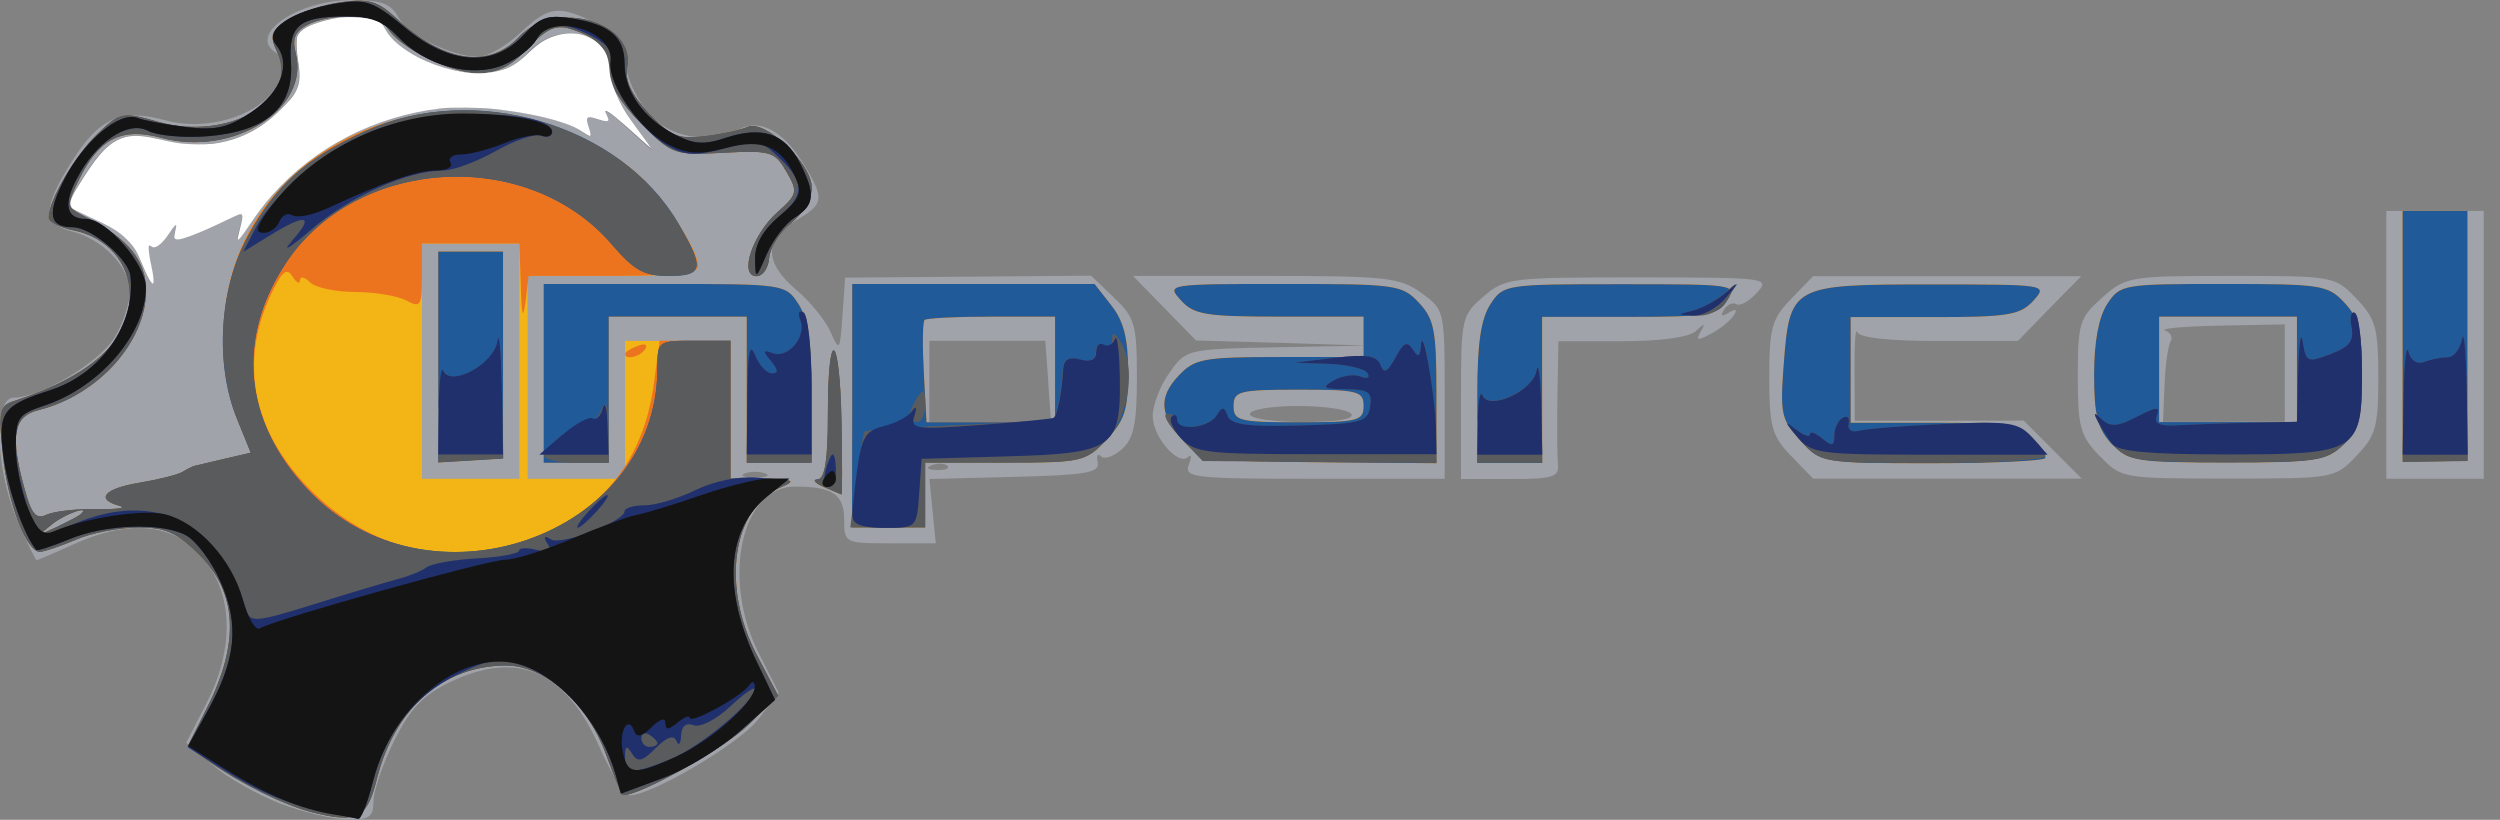 <?xml version="1.0" encoding="UTF-8" standalone="no"?>
<!-- Created with Inkscape (http://www.inkscape.org/) -->

<svg
   xmlns:dc="http://purl.org/dc/elements/1.1/"
   xmlns:cc="http://creativecommons.org/ns#"
   xmlns:rdf="http://www.w3.org/1999/02/22-rdf-syntax-ns#"
   xmlns:svg="http://www.w3.org/2000/svg"
   xmlns="http://www.w3.org/2000/svg"
   xmlns:sodipodi="http://sodipodi.sourceforge.net/DTD/sodipodi-0.dtd"
   xmlns:inkscape="http://www.inkscape.org/namespaces/inkscape"
   width="51.333mm"
   height="16.833mm"
   viewBox="0 0 51.333 16.833"
   version="1.1"
   id="svg8"
   inkscape:version="0.92.3 (2405546, 2018-03-11)"
   sodipodi:docname="logo.svg">
  <rect x="0" y="0" width="51.333" height="16.833" fill="#808080" stroke="none"/>
  <defs
     id="defs2" />
  <sodipodi:namedview
     id="base"
     pagecolor="#ffffff"
     bordercolor="#666666"
     borderopacity="1.0"
     inkscape:pageopacity="0"
     inkscape:pageshadow="2"
     inkscape:zoom="15.839192"
     inkscape:cx="39.833383"
     inkscape:cy="41.454862"
     inkscape:document-units="mm"
     inkscape:current-layer="g21"
     showgrid="false"
     fit-margin-top="0"
     fit-margin-left="0"
     fit-margin-right="0"
     fit-margin-bottom="0"
     inkscape:window-width="1920"
     inkscape:window-height="1013"
     inkscape:window-x="0"
     inkscape:window-y="0"
     inkscape:window-maximized="1"
     inkscape:pagecheckerboard="true"
     showborder="true" />
  <g
     inkscape:label="Capa 1"
     inkscape:groupmode="layer"
     id="layer1"
     transform="translate(20.491,6.719)">
    <g
       id="g21"
       transform="matrix(5,0,0,5,-20.567,-6.673)">
      <path
         style="fill:#fcfcfc;fill-opacity:0.017;stroke-width:0.033"
         d="M 0.015,1.674 V -0.009 H 5.148 10.282 V 1.674 3.357 H 5.148 0.015 Z"
         id="path37"
         inkscape:connector-curvature="0" />
      <path
         style="fill:#a0a3a9;stroke-width:0.033"
         d="M 1.164,3.29 C 1.072,3.254 0.948,3.184 0.889,3.133 L 0.78,3.041 0.864,2.877 C 0.96,2.691 0.972,2.5 0.899,2.358 0.792,2.151 0.586,2.104 0.32,2.225 c -0.08,0.036 -0.149,0.066 -0.154,0.066 -0.005,0 -0.041,-0.074 -0.08,-0.165 -0.09,-0.208 -0.098,-0.502 -0.015,-0.502 0.109,0 0.351,-0.144 0.414,-0.246 0.035,-0.057 0.063,-0.142 0.063,-0.19 C 0.548,1.087 0.436,0.972 0.307,0.94 0.188,0.91 0.19,0.843 0.314,0.648 0.424,0.474 0.514,0.435 0.695,0.485 0.839,0.525 1.023,0.483 1.117,0.389 1.188,0.318 1.201,0.24 1.148,0.207 1.03,0.134 1.237,-0.009 1.461,-0.009 c 0.12,0 0.16,0.015 0.189,0.069 0.04,0.075 0.22,0.164 0.331,0.164 0.037,0 0.116,-0.046 0.175,-0.102 0.082,-0.078 0.126,-0.097 0.191,-0.082 0.114,0.027 0.254,0.135 0.241,0.186 -0.017,0.071 0.063,0.225 0.146,0.279 0.091,0.06 0.224,0.067 0.317,0.017 0.085,-0.046 0.182,0.007 0.266,0.145 0.086,0.141 0.082,0.163 -0.035,0.23 -0.13,0.074 -0.129,0.173 0.003,0.284 0.057,0.048 0.12,0.125 0.141,0.173 0.036,0.082 0.039,0.079 0.049,-0.068 l 0.011,-0.155 0.505,-0.004 0.505,-0.004 0.094,0.09 c 0.086,0.082 0.094,0.11 0.094,0.328 0,0.189 -0.013,0.25 -0.061,0.294 -0.034,0.03 -0.072,0.044 -0.086,0.03 -0.014,-0.014 -0.02,-0.003 -0.014,0.025 0.009,0.042 -0.048,0.052 -0.34,0.059 l -0.351,0.009 0.013,0.132 0.013,0.132 H 3.669 c -0.184,0 -0.187,-0.002 -0.187,-0.096 0,-0.105 -0.047,-0.137 -0.203,-0.137 -0.22,0 -0.302,0.38 -0.148,0.684 l 0.082,0.162 -0.082,0.107 C 3.057,3.042 2.691,3.257 2.601,3.257 c -0.02,0 -0.076,-0.089 -0.124,-0.198 C 2.337,2.743 2.14,2.658 1.861,2.793 1.752,2.846 1.699,2.901 1.634,3.033 c -0.047,0.094 -0.085,0.206 -0.085,0.248 0,0.065 -0.017,0.077 -0.108,0.075 C 1.38,3.355 1.256,3.325 1.164,3.29 Z M 3.157,1.935 c -0.023,-0.009 -0.06,-0.009 -0.083,0 -0.023,0.009 -0.004,0.017 0.042,0.017 0.046,0 0.065,-0.008 0.042,-0.017 z m 0.749,-0.031 c -0.011,-0.011 -0.04,-0.012 -0.064,-0.003 -0.027,0.011 -0.019,0.019 0.02,0.02 0.035,0.001 0.055,-0.006 0.044,-0.018 z m 0.414,-0.347 -0.012,-0.167 -0.238,1.033e-4 -0.238,1.033e-4 -2.334e-4,0.167 -2.333e-4,0.167 0.25,2.07e-5 0.25,2.07e-5 -0.012,-0.167 z M 0.633,1.066 C 0.62,1.015 0.621,0.986 0.636,1 0.65,1.014 0.682,0.992 0.707,0.95 0.732,0.908 0.745,0.9 0.736,0.931 0.721,0.979 0.731,0.983 0.802,0.956 0.848,0.938 0.917,0.908 0.954,0.888 1.015,0.855 1.019,0.859 0.999,0.93 0.981,0.994 0.988,0.99 1.042,0.907 1.213,0.645 1.509,0.467 1.83,0.434 c 0.178,-0.018 0.498,0.037 0.577,0.099 0.032,0.025 0.037,0.02 0.021,-0.021 -0.016,-0.042 -0.008,-0.05 0.038,-0.032 0.045,0.017 0.053,0.011 0.032,-0.025 -0.015,-0.026 0.023,-0.002 0.083,0.053 l 0.111,0.1 -0.089,-0.12 C 2.555,0.422 2.515,0.328 2.515,0.28 2.515,0.117 2.309,0.072 2.182,0.207 2.123,0.27 2.07,0.291 1.968,0.291 1.825,0.29 1.627,0.193 1.594,0.107 1.572,0.051 1.428,0.042 1.302,0.089 1.229,0.117 1.221,0.135 1.238,0.239 1.254,0.34 1.242,0.37 1.15,0.456 1.022,0.575 0.863,0.611 0.673,0.563 0.517,0.523 0.459,0.554 0.345,0.738 l -0.06,0.098 0.134,0.06 c 0.091,0.041 0.147,0.093 0.172,0.161 0.047,0.126 0.071,0.131 0.041,0.009 z m 4.264,0.834 c 0.012,-0.032 0.011,-0.046 -0.002,-0.033 -0.04,0.04 -0.146,-0.081 -0.146,-0.168 0,-0.045 0.031,-0.125 0.069,-0.178 0.068,-0.096 0.072,-0.097 0.442,-0.104 L 5.632,1.41 5.279,1.399 4.927,1.389 4.797,1.256 4.668,1.124 h 0.543 c 0.496,0 0.552,0.006 0.64,0.069 0.096,0.069 0.097,0.071 0.097,0.417 V 1.957 H 5.412 c -0.494,0 -0.535,-0.005 -0.515,-0.057 z M 5.565,1.691 c -0.011,-0.018 -0.11,-0.033 -0.219,-0.033 -0.11,0 -0.198,0.015 -0.198,0.033 0,0.019 0.095,0.033 0.219,0.033 0.137,0 0.211,-0.012 0.198,-0.033 z m 0.45,-0.068 c 0,-0.324 0.003,-0.338 0.092,-0.414 0.089,-0.077 0.11,-0.079 0.636,-0.079 0.532,4.37e-4 0.543,0.002 0.487,0.063 -0.031,0.035 -0.069,0.056 -0.084,0.047 -0.015,-0.009 -0.037,0.001 -0.051,0.023 -0.016,0.026 -0.01,0.03 0.02,0.012 0.029,-0.018 0.036,-0.014 0.02,0.011 -0.013,0.021 -0.055,0.055 -0.093,0.075 -0.055,0.03 -0.064,0.028 -0.043,-0.008 0.021,-0.036 0.017,-0.037 -0.019,-0.003 -0.028,0.026 -0.143,0.042 -0.305,0.042 h -0.26 l -0.004,0.225 c -0.002,0.124 -0.001,0.251 0.002,0.283 0.005,0.05 -0.024,0.058 -0.196,0.058 h -0.202 z m 1.356,0.241 c -0.079,-0.083 -0.09,-0.119 -0.09,-0.323 0,-0.204 0.01,-0.24 0.09,-0.323 l 0.09,-0.093 H 8.011 8.562 L 8.432,1.257 8.302,1.391 H 7.978 c -0.208,0 -0.328,-0.013 -0.336,-0.037 -0.007,-0.02 -0.012,0.054 -0.011,0.164 l 0.001,0.201 0.347,-4.337e-4 0.347,-4.336e-4 0.119,0.119 0.119,0.119 H 8.012 7.461 l -0.09,-0.093 z m 1.267,0 c -0.08,-0.083 -0.09,-0.119 -0.09,-0.328 0,-0.218 0.007,-0.24 0.1,-0.323 0.097,-0.086 0.111,-0.089 0.527,-0.089 0.425,0 0.428,5.77e-4 0.517,0.093 0.079,0.083 0.09,0.119 0.09,0.323 0,0.204 -0.01,0.24 -0.09,0.323 -0.089,0.093 -0.091,0.093 -0.527,0.093 -0.436,0 -0.438,-3.564e-4 -0.527,-0.093 z M 9.398,1.523 V 1.323 l -0.267,0.005 c -0.147,0.003 -0.248,0.012 -0.225,0.02 0.023,0.008 0.033,0.028 0.023,0.045 -0.01,0.017 -0.022,0.098 -0.025,0.18 l -0.006,0.15 0.25,-3.4e-6 0.25,-3.4e-6 z M 9.815,1.407 V 0.857 h 0.2 0.2 v 0.55 0.55 h -0.2 -0.2 z"
         id="path35"
         inkscape:connector-curvature="0" />
      <path
         style="fill:#f2b515;stroke-width:0.033"
         d="M 1.298,3.327 C 1.184,3.298 1.007,3.211 0.875,3.119 L 0.786,3.056 0.865,2.898 C 1,2.632 0.99,2.425 0.835,2.271 0.743,2.178 0.696,2.157 0.584,2.157 c -0.076,0 -0.192,0.022 -0.257,0.05 -0.066,0.028 -0.132,0.05 -0.148,0.05 C 0.124,2.257 0.047,2.057 0.027,1.859 0.008,1.682 0.013,1.657 0.069,1.639 0.39,1.535 0.548,1.392 0.548,1.205 c 0,-0.135 -0.092,-0.241 -0.234,-0.269 -0.054,-0.011 -0.099,-0.034 -0.099,-0.052 0,-0.07 0.108,-0.254 0.2,-0.343 C 0.509,0.451 0.517,0.449 0.665,0.491 0.954,0.572 1.244,0.403 1.154,0.206 1.121,0.135 1.127,0.118 1.198,0.071 1.243,0.042 1.341,0.01 1.415,-2.4221985e-4 1.53,-0.016 1.566,-0.005 1.642,0.065 1.838,0.248 2.022,0.275 2.148,0.141 2.294,-0.014 2.627,0.08 2.591,0.267 c -0.01,0.054 0.016,0.111 0.088,0.188 0.089,0.095 0.12,0.108 0.228,0.095 0.069,-0.008 0.149,-0.025 0.178,-0.038 0.072,-0.032 0.264,0.149 0.264,0.25 0,0.043 -0.038,0.107 -0.085,0.145 -0.047,0.037 -0.087,0.102 -0.09,0.143 -0.003,0.041 -0.026,0.075 -0.052,0.075 -0.073,0 -0.018,-0.17 0.085,-0.262 0.083,-0.074 0.086,-0.084 0.038,-0.167 C 3.197,0.613 3.181,0.608 2.987,0.618 2.784,0.629 2.776,0.626 2.647,0.497 2.564,0.414 2.515,0.334 2.515,0.282 2.515,0.191 2.472,0.145 2.356,0.109 2.297,0.091 2.258,0.109 2.184,0.188 2.114,0.263 2.058,0.291 1.977,0.291 1.862,0.29 1.652,0.185 1.605,0.103 1.573,0.049 1.372,0.043 1.277,0.093 1.226,0.12 1.214,0.15 1.23,0.211 1.287,0.438 0.973,0.636 0.679,0.557 0.514,0.512 0.421,0.56 0.339,0.729 0.286,0.839 0.286,0.841 0.375,0.886 0.542,0.971 0.615,1.062 0.615,1.184 c 0,0.211 -0.197,0.43 -0.442,0.491 -0.104,0.026 -0.117,0.106 -0.056,0.327 0.028,0.102 0.047,0.123 0.091,0.102 0.031,-0.014 0.124,-0.024 0.206,-0.023 0.083,0.002 0.124,-0.004 0.092,-0.013 -0.101,-0.027 -0.063,-0.071 0.083,-0.095 0.078,-0.013 0.157,-0.033 0.175,-0.044 0.018,-0.011 0.041,-0.023 0.05,-0.025 0.009,-0.002 0.065,-0.015 0.123,-0.029 L 1.045,1.85 0.989,1.712 C 0.955,1.629 0.933,1.488 0.934,1.357 0.939,0.562 1.922,0.16 2.6,0.677 2.715,0.765 2.882,1.007 2.882,1.085 c 0,0.027 -0.106,0.039 -0.35,0.039 H 2.182 V 1.541 1.957 h 0.2 0.2 V 1.674 1.391 h 0.217 0.217 v 0.283 0.283 l 0.142,0.002 c 0.116,0.002 0.128,0.007 0.069,0.032 C 3.023,2.072 2.975,2.397 3.123,2.68 L 3.211,2.848 3.088,2.968 C 2.981,3.072 2.593,3.285 2.569,3.252 2.564,3.246 2.534,3.17 2.502,3.084 2.426,2.877 2.252,2.724 2.094,2.724 c -0.259,0 -0.457,0.174 -0.531,0.465 -0.041,0.164 -0.08,0.184 -0.265,0.138 z M 0.346,2.103 C 0.391,2.063 0.283,2.1 0.23,2.143 0.169,2.191 0.17,2.192 0.248,2.155 0.294,2.133 0.338,2.11 0.346,2.103 Z M 2.148,1.474 V 0.991 h -0.2 -0.2 V 1.474 1.957 h 0.2 0.2 z m -0.333,-0.017 v -0.433 h 0.133 0.133 l -2.16e-5,0.425 -2.16e-5,0.425 -0.133,0.008 -0.133,0.008 z m 1.7,0.201 v -0.5 H 4.013 4.51 l 0.069,0.088 c 0.051,0.065 0.069,0.136 0.069,0.273 0,0.156 -0.014,0.2 -0.09,0.279 -0.086,0.09 -0.102,0.093 -0.417,0.093 h -0.327 v 0.133 0.133 h -0.15 -0.15 z m 0.833,-0.15 V 1.291 h -0.261 c -0.144,0 -0.267,0.006 -0.275,0.014 -0.008,0.008 -0.009,0.105 -0.003,0.217 l 0.011,0.203 h 0.264 0.264 z m -0.95,0.483 c -0.037,-0.016 -0.048,-0.03 -0.025,-0.031 0.03,-0.002 0.042,-0.079 0.042,-0.269 0,-0.367 0.049,-0.338 0.056,0.034 0.003,0.165 0.003,0.299 0,0.297 -0.003,-0.001 -0.036,-0.015 -0.073,-0.031 z M 2.248,1.524 V 1.157 h 0.496 c 0.491,0 0.497,9.264e-4 0.55,0.082 0.039,0.059 0.054,0.161 0.054,0.367 V 1.891 H 3.215 3.082 v -0.3 -0.3 H 2.798 2.515 v 0.3 0.3 H 2.382 2.248 Z M 4.878,1.804 C 4.777,1.696 4.771,1.623 4.856,1.533 4.921,1.464 4.957,1.457 5.271,1.457 H 5.615 V 1.374 1.291 H 5.27 c -0.303,0 -0.352,-0.008 -0.405,-0.067 -0.06,-0.066 -0.058,-0.067 0.422,-0.067 0.461,0 0.486,0.003 0.555,0.077 0.063,0.067 0.072,0.115 0.072,0.368 v 0.291 l -0.48,-0.004 C 4.972,1.885 4.952,1.882 4.878,1.804 Z m 0.737,-0.146 c 0,-0.061 -0.022,-0.067 -0.267,-0.067 -0.244,0 -0.267,0.006 -0.267,0.067 0,0.061 0.022,0.067 0.267,0.067 0.244,0 0.267,-0.006 0.267,-0.067 z m 0.467,-0.051 c 0,-0.206 0.015,-0.307 0.054,-0.367 0.053,-0.081 0.06,-0.082 0.534,-0.082 0.471,0 0.479,0.001 0.438,0.067 -0.037,0.06 -0.078,0.067 -0.4,0.067 H 6.348 v 0.3 0.3 H 6.215 6.082 Z m 1.327,0.193 c -0.078,-0.084 -0.084,-0.11 -0.069,-0.308 0.025,-0.33 0.03,-0.333 0.602,-0.333 0.481,0 0.483,2.9e-4 0.423,0.067 -0.053,0.058 -0.103,0.067 -0.405,0.067 H 7.615 v 0.217 0.217 h 0.345 c 0.292,0 0.353,0.009 0.4,0.061 0.03,0.034 0.055,0.071 0.055,0.083 0,0.012 -0.207,0.022 -0.46,0.022 -0.459,0 -0.461,-2.067e-4 -0.546,-0.092 z m 1.279,0.015 C 8.629,1.751 8.615,1.696 8.615,1.529 c 0,-0.135 0.019,-0.236 0.054,-0.29 0.053,-0.08 0.064,-0.082 0.478,-0.082 0.4,0 0.428,0.004 0.496,0.077 0.059,0.063 0.072,0.117 0.072,0.294 0,0.184 -0.012,0.228 -0.077,0.29 -0.07,0.066 -0.112,0.072 -0.478,0.072 -0.375,0 -0.405,-0.005 -0.473,-0.077 z M 9.448,1.507 V 1.291 H 9.165 8.882 V 1.507 1.724 H 9.165 9.448 Z M 9.882,1.372 V 0.857 h 0.133 0.133 V 1.37 1.883 l -0.133,0.002 -0.133,0.002 V 1.372 Z"
         id="path33"
         inkscape:connector-curvature="0" />
      <path
         style="fill:#ed741f;stroke-width:0.033"
         d="M 1.298,3.327 C 1.184,3.298 1.007,3.211 0.875,3.119 L 0.786,3.056 0.865,2.898 C 1,2.632 0.99,2.425 0.835,2.271 0.743,2.178 0.696,2.157 0.584,2.157 c -0.076,0 -0.192,0.022 -0.257,0.05 -0.066,0.028 -0.132,0.05 -0.148,0.05 C 0.124,2.257 0.047,2.057 0.027,1.859 0.008,1.682 0.013,1.657 0.069,1.639 0.39,1.535 0.548,1.392 0.548,1.205 c 0,-0.135 -0.092,-0.241 -0.234,-0.269 -0.054,-0.011 -0.099,-0.034 -0.099,-0.052 0,-0.07 0.108,-0.254 0.2,-0.343 C 0.509,0.451 0.517,0.449 0.665,0.491 0.954,0.572 1.244,0.403 1.154,0.206 1.121,0.135 1.127,0.118 1.198,0.071 1.243,0.042 1.341,0.01 1.415,-2.4221985e-4 1.53,-0.016 1.566,-0.005 1.642,0.065 1.838,0.248 2.022,0.275 2.148,0.141 2.294,-0.014 2.627,0.08 2.591,0.267 c -0.01,0.054 0.016,0.111 0.088,0.188 0.089,0.095 0.12,0.108 0.228,0.095 0.069,-0.008 0.149,-0.025 0.178,-0.038 0.072,-0.032 0.264,0.149 0.264,0.25 0,0.043 -0.038,0.107 -0.085,0.145 -0.047,0.037 -0.087,0.102 -0.09,0.143 -0.003,0.041 -0.026,0.075 -0.052,0.075 -0.073,0 -0.018,-0.17 0.085,-0.262 0.083,-0.074 0.086,-0.084 0.038,-0.167 C 3.197,0.613 3.181,0.608 2.987,0.618 2.784,0.629 2.776,0.626 2.647,0.497 2.564,0.414 2.515,0.334 2.515,0.282 2.515,0.191 2.472,0.145 2.356,0.109 2.297,0.091 2.258,0.109 2.184,0.188 2.114,0.263 2.058,0.291 1.977,0.291 1.862,0.29 1.652,0.185 1.605,0.103 1.573,0.049 1.372,0.043 1.277,0.093 1.226,0.12 1.214,0.15 1.23,0.211 1.287,0.438 0.973,0.636 0.679,0.557 0.514,0.512 0.421,0.56 0.339,0.729 0.286,0.839 0.286,0.841 0.375,0.886 0.542,0.971 0.615,1.062 0.615,1.184 c 0,0.211 -0.197,0.43 -0.442,0.491 -0.104,0.026 -0.117,0.106 -0.056,0.327 0.028,0.102 0.047,0.123 0.091,0.102 0.031,-0.014 0.124,-0.024 0.206,-0.023 0.083,0.002 0.124,-0.004 0.092,-0.013 -0.101,-0.027 -0.063,-0.071 0.083,-0.095 0.078,-0.013 0.157,-0.033 0.175,-0.044 0.018,-0.011 0.041,-0.023 0.05,-0.025 0.009,-0.002 0.065,-0.015 0.123,-0.029 L 1.045,1.85 0.989,1.712 C 0.955,1.629 0.933,1.488 0.934,1.357 0.939,0.562 1.922,0.16 2.6,0.677 2.715,0.765 2.882,1.007 2.882,1.085 c 0,0.027 -0.106,0.039 -0.348,0.039 H 2.186 L 2.173,1.232 C 2.163,1.307 2.157,1.286 2.154,1.166 L 2.148,0.991 h -0.2 -0.2 V 1.125 c 0,0.123 -0.006,0.131 -0.064,0.1 -0.035,-0.019 -0.13,-0.035 -0.21,-0.035 -0.08,0 -0.164,-0.018 -0.186,-0.04 -0.022,-0.022 -0.04,-0.026 -0.041,-0.008 -2.8e-4,0.017 -0.014,0.011 -0.03,-0.015 -0.023,-0.036 -0.04,-0.025 -0.078,0.05 -0.147,0.29 -0.092,0.584 0.157,0.831 0.244,0.242 0.56,0.314 0.882,0.2 C 2.485,2.1 2.658,1.886 2.701,1.562 l 0.023,-0.172 h 0.146 0.146 v 0.283 0.283 l 0.142,0.002 c 0.116,0.002 0.128,0.007 0.069,0.032 C 3.023,2.072 2.975,2.397 3.123,2.68 L 3.211,2.848 3.088,2.968 C 2.981,3.072 2.593,3.285 2.569,3.252 2.564,3.246 2.534,3.17 2.502,3.084 2.426,2.877 2.252,2.724 2.094,2.724 c -0.259,0 -0.457,0.174 -0.531,0.465 -0.041,0.164 -0.08,0.184 -0.265,0.138 z M 0.346,2.103 C 0.391,2.063 0.283,2.1 0.23,2.143 0.169,2.191 0.17,2.192 0.248,2.155 0.294,2.133 0.338,2.11 0.346,2.103 Z M 3.515,1.657 v -0.5 H 4.013 4.51 l 0.069,0.088 c 0.051,0.065 0.069,0.136 0.069,0.273 0,0.156 -0.014,0.2 -0.09,0.279 -0.086,0.09 -0.102,0.093 -0.417,0.093 h -0.327 v 0.133 0.133 h -0.15 -0.15 z m 0.833,-0.15 V 1.291 h -0.261 c -0.144,0 -0.267,0.006 -0.275,0.014 -0.008,0.008 -0.009,0.105 -0.003,0.217 l 0.011,0.203 h 0.264 0.264 z m -0.95,0.483 c -0.037,-0.016 -0.048,-0.03 -0.025,-0.031 0.03,-0.002 0.042,-0.079 0.042,-0.269 0,-0.367 0.049,-0.338 0.056,0.034 0.003,0.165 0.003,0.299 0,0.297 -0.003,-0.001 -0.036,-0.015 -0.073,-0.031 z M 1.815,1.457 V 1.024 h 0.133 0.133 l -2.16e-5,0.425 -2.16e-5,0.425 -0.133,0.008 -0.133,0.008 z m 0.433,0.067 v -0.367 h 0.496 c 0.491,0 0.497,9.264e-4 0.55,0.082 0.039,0.059 0.054,0.161 0.054,0.367 V 1.891 H 3.215 3.082 v -0.3 -0.3 H 2.798 2.515 v 0.3 0.3 H 2.382 2.248 Z M 4.878,1.804 C 4.777,1.696 4.771,1.623 4.856,1.533 4.921,1.464 4.957,1.457 5.271,1.457 H 5.615 V 1.374 1.291 H 5.27 c -0.303,0 -0.352,-0.008 -0.405,-0.067 -0.06,-0.066 -0.058,-0.067 0.422,-0.067 0.461,0 0.486,0.003 0.555,0.077 0.063,0.067 0.072,0.115 0.072,0.368 v 0.291 l -0.48,-0.004 C 4.972,1.885 4.952,1.882 4.878,1.804 Z m 0.737,-0.146 c 0,-0.061 -0.022,-0.067 -0.267,-0.067 -0.244,0 -0.267,0.006 -0.267,0.067 0,0.061 0.022,0.067 0.267,0.067 0.244,0 0.267,-0.006 0.267,-0.067 z m 0.467,-0.051 c 0,-0.206 0.015,-0.307 0.054,-0.367 0.053,-0.081 0.06,-0.082 0.534,-0.082 0.471,0 0.479,0.001 0.438,0.067 -0.037,0.06 -0.078,0.067 -0.4,0.067 H 6.348 v 0.3 0.3 H 6.215 6.082 Z m 1.327,0.193 c -0.078,-0.084 -0.084,-0.11 -0.069,-0.308 0.025,-0.33 0.03,-0.333 0.602,-0.333 0.481,0 0.483,2.9e-4 0.423,0.067 -0.053,0.058 -0.103,0.067 -0.405,0.067 H 7.615 v 0.217 0.217 h 0.345 c 0.292,0 0.353,0.009 0.4,0.061 0.03,0.034 0.055,0.071 0.055,0.083 0,0.012 -0.207,0.022 -0.46,0.022 -0.459,0 -0.461,-2.067e-4 -0.546,-0.092 z m 1.279,0.015 C 8.629,1.751 8.615,1.696 8.615,1.529 c 0,-0.135 0.019,-0.236 0.054,-0.29 0.053,-0.08 0.064,-0.082 0.478,-0.082 0.4,0 0.428,0.004 0.496,0.077 0.059,0.063 0.072,0.117 0.072,0.294 0,0.184 -0.012,0.228 -0.077,0.29 -0.07,0.066 -0.112,0.072 -0.478,0.072 -0.375,0 -0.405,-0.005 -0.473,-0.077 z M 9.448,1.507 V 1.291 H 9.165 8.882 V 1.507 1.724 H 9.165 9.448 Z M 9.882,1.372 V 0.857 h 0.133 0.133 V 1.37 1.883 l -0.133,0.002 -0.133,0.002 V 1.372 Z m -7.3,0.072 c 0,-0.007 0.023,-0.022 0.052,-0.033 0.03,-0.011 0.043,-0.006 0.031,0.013 -0.02,0.032 -0.083,0.047 -0.083,0.02 z"
         id="path31"
         inkscape:connector-curvature="0" />
      <path
         style="fill:#205a98;stroke-width:0.033"
         d="M 1.298,3.327 C 1.184,3.298 1.007,3.211 0.875,3.119 L 0.786,3.056 0.865,2.898 C 1,2.632 0.99,2.425 0.835,2.271 0.743,2.178 0.696,2.157 0.584,2.157 c -0.076,0 -0.192,0.022 -0.257,0.05 -0.066,0.028 -0.132,0.05 -0.148,0.05 C 0.124,2.257 0.047,2.057 0.027,1.859 0.008,1.682 0.013,1.657 0.069,1.639 0.39,1.535 0.548,1.392 0.548,1.205 c 0,-0.135 -0.092,-0.241 -0.234,-0.269 -0.054,-0.011 -0.099,-0.034 -0.099,-0.052 0,-0.07 0.108,-0.254 0.2,-0.343 C 0.509,0.451 0.517,0.449 0.665,0.491 0.954,0.572 1.244,0.403 1.154,0.206 1.121,0.135 1.127,0.118 1.198,0.071 1.243,0.042 1.341,0.01 1.415,-2.4221985e-4 1.53,-0.016 1.566,-0.005 1.642,0.065 1.838,0.248 2.022,0.275 2.148,0.141 2.294,-0.014 2.627,0.08 2.591,0.267 c -0.01,0.054 0.016,0.111 0.088,0.188 0.089,0.095 0.12,0.108 0.228,0.095 0.069,-0.008 0.149,-0.025 0.178,-0.038 0.072,-0.032 0.264,0.149 0.264,0.25 0,0.043 -0.038,0.107 -0.085,0.145 -0.047,0.037 -0.087,0.102 -0.09,0.143 -0.003,0.041 -0.026,0.075 -0.052,0.075 -0.073,0 -0.018,-0.17 0.085,-0.262 0.083,-0.074 0.086,-0.084 0.038,-0.167 C 3.197,0.613 3.181,0.608 2.987,0.618 2.784,0.629 2.776,0.626 2.647,0.497 2.564,0.414 2.515,0.334 2.515,0.282 2.515,0.191 2.472,0.145 2.356,0.109 2.297,0.091 2.258,0.109 2.184,0.188 2.114,0.263 2.058,0.291 1.977,0.291 1.862,0.29 1.652,0.185 1.605,0.103 1.573,0.049 1.372,0.043 1.277,0.093 1.226,0.12 1.214,0.15 1.23,0.211 1.287,0.438 0.973,0.636 0.679,0.557 0.514,0.512 0.421,0.56 0.339,0.729 0.286,0.839 0.286,0.841 0.375,0.886 0.542,0.971 0.615,1.062 0.615,1.184 c 0,0.211 -0.197,0.43 -0.442,0.491 -0.104,0.026 -0.117,0.106 -0.056,0.327 0.028,0.102 0.047,0.123 0.091,0.102 0.031,-0.014 0.124,-0.024 0.206,-0.023 0.083,0.002 0.124,-0.004 0.092,-0.013 -0.101,-0.027 -0.063,-0.071 0.083,-0.095 0.078,-0.013 0.157,-0.033 0.175,-0.044 0.018,-0.011 0.041,-0.023 0.05,-0.025 0.009,-0.002 0.065,-0.015 0.123,-0.029 L 1.045,1.85 0.989,1.712 C 0.897,1.488 0.915,1.177 1.032,0.963 1.147,0.752 1.268,0.643 1.514,0.53 1.961,0.324 2.562,0.501 2.8,0.907 2.91,1.094 2.904,1.124 2.76,1.124 2.66,1.124 2.619,1.101 2.528,0.995 2.185,0.594 1.484,0.632 1.192,1.067 0.984,1.377 1.015,1.719 1.275,1.997 1.766,2.524 2.715,2.198 2.715,1.502 c 0,-0.11 0.002,-0.112 0.15,-0.112 h 0.15 v 0.283 0.283 l 0.142,0.002 c 0.116,0.002 0.128,0.007 0.069,0.032 C 3.023,2.072 2.975,2.397 3.123,2.68 L 3.211,2.848 3.088,2.968 C 2.981,3.072 2.593,3.285 2.569,3.252 2.564,3.246 2.534,3.17 2.502,3.084 2.426,2.877 2.252,2.724 2.094,2.724 c -0.259,0 -0.457,0.174 -0.531,0.465 -0.041,0.164 -0.08,0.184 -0.265,0.138 z M 0.346,2.103 C 0.391,2.063 0.283,2.1 0.23,2.143 0.169,2.191 0.17,2.192 0.248,2.155 0.294,2.133 0.338,2.11 0.346,2.103 Z M 3.515,1.657 v -0.5 H 4.013 4.51 l 0.069,0.088 c 0.051,0.065 0.069,0.136 0.069,0.273 0,0.156 -0.014,0.2 -0.09,0.279 -0.086,0.09 -0.102,0.093 -0.417,0.093 h -0.327 v 0.133 0.133 h -0.15 -0.15 z m 0.833,-0.15 V 1.291 h -0.261 c -0.144,0 -0.267,0.006 -0.275,0.014 -0.008,0.008 -0.009,0.105 -0.003,0.217 l 0.011,0.203 h 0.264 0.264 z m -0.95,0.483 c -0.037,-0.016 -0.048,-0.03 -0.025,-0.031 0.03,-0.002 0.042,-0.079 0.042,-0.269 0,-0.367 0.049,-0.338 0.056,0.034 0.003,0.165 0.003,0.299 0,0.297 -0.003,-0.001 -0.036,-0.015 -0.073,-0.031 z M 1.815,1.457 V 1.024 h 0.133 0.133 l -2.16e-5,0.425 -2.16e-5,0.425 -0.133,0.008 -0.133,0.008 z m 0.433,0.067 v -0.367 h 0.496 c 0.491,0 0.497,9.264e-4 0.55,0.082 0.039,0.059 0.054,0.161 0.054,0.367 V 1.891 H 3.215 3.082 v -0.3 -0.3 H 2.798 2.515 v 0.3 0.3 H 2.382 2.248 Z M 4.878,1.804 C 4.777,1.696 4.771,1.623 4.856,1.533 4.921,1.464 4.957,1.457 5.271,1.457 H 5.615 V 1.374 1.291 H 5.27 c -0.303,0 -0.352,-0.008 -0.405,-0.067 -0.06,-0.066 -0.058,-0.067 0.422,-0.067 0.461,0 0.486,0.003 0.555,0.077 0.063,0.067 0.072,0.115 0.072,0.368 v 0.291 l -0.48,-0.004 C 4.972,1.885 4.952,1.882 4.878,1.804 Z m 0.737,-0.146 c 0,-0.061 -0.022,-0.067 -0.267,-0.067 -0.244,0 -0.267,0.006 -0.267,0.067 0,0.061 0.022,0.067 0.267,0.067 0.244,0 0.267,-0.006 0.267,-0.067 z m 0.467,-0.051 c 0,-0.206 0.015,-0.307 0.054,-0.367 0.053,-0.081 0.06,-0.082 0.534,-0.082 0.471,0 0.479,0.001 0.438,0.067 -0.037,0.06 -0.078,0.067 -0.4,0.067 H 6.348 v 0.3 0.3 H 6.215 6.082 Z m 1.327,0.193 c -0.078,-0.084 -0.084,-0.11 -0.069,-0.308 0.025,-0.33 0.03,-0.333 0.602,-0.333 0.481,0 0.483,2.9e-4 0.423,0.067 -0.053,0.058 -0.103,0.067 -0.405,0.067 H 7.615 v 0.217 0.217 h 0.345 c 0.292,0 0.353,0.009 0.4,0.061 0.03,0.034 0.055,0.071 0.055,0.083 0,0.012 -0.207,0.022 -0.46,0.022 -0.459,0 -0.461,-2.067e-4 -0.546,-0.092 z m 1.279,0.015 C 8.629,1.751 8.615,1.696 8.615,1.529 c 0,-0.135 0.019,-0.236 0.054,-0.29 0.053,-0.08 0.064,-0.082 0.478,-0.082 0.4,0 0.428,0.004 0.496,0.077 0.059,0.063 0.072,0.117 0.072,0.294 0,0.184 -0.012,0.228 -0.077,0.29 -0.07,0.066 -0.112,0.072 -0.478,0.072 -0.375,0 -0.405,-0.005 -0.473,-0.077 z M 9.448,1.507 V 1.291 H 9.165 8.882 V 1.507 1.724 H 9.165 9.448 Z M 9.882,1.372 V 0.857 h 0.133 0.133 V 1.37 1.883 l -0.133,0.002 -0.133,0.002 V 1.372 Z"
         id="path29"
         inkscape:connector-curvature="0" />
      <path
         style="fill:#5a5b5d;stroke-width:0.033"
         d="M 1.298,3.327 C 1.184,3.298 1.007,3.211 0.875,3.119 L 0.786,3.056 0.865,2.898 C 1,2.632 0.99,2.425 0.835,2.271 0.743,2.178 0.696,2.157 0.584,2.157 c -0.076,0 -0.192,0.022 -0.257,0.05 -0.066,0.028 -0.132,0.05 -0.148,0.05 C 0.124,2.257 0.047,2.057 0.027,1.859 0.008,1.682 0.013,1.657 0.069,1.639 0.39,1.535 0.548,1.392 0.548,1.205 c 0,-0.135 -0.092,-0.241 -0.234,-0.269 -0.054,-0.011 -0.099,-0.034 -0.099,-0.052 0,-0.07 0.108,-0.254 0.2,-0.343 C 0.509,0.451 0.517,0.449 0.665,0.491 0.954,0.572 1.244,0.403 1.154,0.206 1.121,0.135 1.127,0.118 1.198,0.071 1.243,0.042 1.341,0.01 1.415,-2.4221985e-4 1.53,-0.016 1.566,-0.005 1.642,0.065 1.838,0.248 2.022,0.275 2.148,0.141 2.294,-0.014 2.627,0.08 2.591,0.267 c -0.01,0.054 0.016,0.111 0.088,0.188 0.089,0.095 0.12,0.108 0.228,0.095 0.069,-0.008 0.149,-0.025 0.178,-0.038 0.072,-0.032 0.264,0.149 0.264,0.25 0,0.043 -0.038,0.107 -0.085,0.145 -0.047,0.037 -0.087,0.102 -0.09,0.143 -0.003,0.041 -0.026,0.075 -0.052,0.075 -0.073,0 -0.018,-0.17 0.085,-0.262 0.083,-0.074 0.086,-0.084 0.038,-0.167 C 3.197,0.613 3.181,0.608 2.987,0.618 2.784,0.629 2.776,0.626 2.647,0.497 2.564,0.414 2.515,0.334 2.515,0.282 2.515,0.191 2.472,0.145 2.356,0.109 2.297,0.091 2.258,0.109 2.184,0.188 2.114,0.263 2.058,0.291 1.977,0.291 1.862,0.29 1.652,0.185 1.605,0.103 1.573,0.049 1.372,0.043 1.277,0.093 1.226,0.12 1.214,0.15 1.23,0.211 1.287,0.438 0.973,0.636 0.679,0.557 0.514,0.512 0.421,0.56 0.339,0.729 0.286,0.839 0.286,0.841 0.375,0.886 0.542,0.971 0.615,1.062 0.615,1.184 c 0,0.211 -0.197,0.43 -0.442,0.491 -0.104,0.026 -0.117,0.106 -0.056,0.327 0.028,0.102 0.047,0.123 0.091,0.102 0.031,-0.014 0.124,-0.024 0.206,-0.023 0.083,0.002 0.124,-0.004 0.092,-0.013 -0.101,-0.027 -0.063,-0.071 0.083,-0.095 0.078,-0.013 0.157,-0.033 0.175,-0.044 0.018,-0.011 0.041,-0.023 0.05,-0.025 0.009,-0.002 0.065,-0.015 0.123,-0.029 L 1.045,1.85 0.989,1.712 C 0.897,1.488 0.915,1.177 1.032,0.963 1.147,0.752 1.268,0.643 1.514,0.53 1.961,0.324 2.562,0.501 2.8,0.907 2.91,1.094 2.904,1.124 2.76,1.124 2.66,1.124 2.619,1.101 2.528,0.995 2.185,0.594 1.484,0.632 1.192,1.067 0.984,1.377 1.015,1.719 1.275,1.997 1.766,2.524 2.715,2.198 2.715,1.502 c 0,-0.11 0.002,-0.112 0.15,-0.112 h 0.15 v 0.283 0.283 l 0.142,0.002 c 0.116,0.002 0.128,0.007 0.069,0.032 C 3.023,2.072 2.975,2.397 3.123,2.68 L 3.211,2.848 3.088,2.968 C 2.981,3.072 2.593,3.285 2.569,3.252 2.564,3.246 2.534,3.17 2.502,3.084 2.426,2.877 2.252,2.724 2.094,2.724 c -0.259,0 -0.457,0.174 -0.531,0.465 -0.041,0.164 -0.08,0.184 -0.265,0.138 z M 0.346,2.103 C 0.391,2.063 0.283,2.1 0.23,2.143 0.169,2.191 0.17,2.192 0.248,2.155 0.294,2.133 0.338,2.11 0.346,2.103 Z M 3.531,1.966 c 0.013,-0.105 0.029,-0.197 0.035,-0.203 0.006,-0.006 0.18,-0.018 0.387,-0.027 0.207,-0.008 0.382,-0.021 0.388,-0.027 0.015,-0.015 0.034,-0.116 0.038,-0.197 0.002,-0.045 0.021,-0.057 0.069,-0.045 0.044,0.012 0.067,0.001 0.067,-0.031 0,-0.027 0.015,-0.04 0.033,-0.028 0.018,0.011 0.034,9.66e-4 0.034,-0.023 3.7e-4,-0.032 0.009,-0.03 0.033,0.006 0.067,0.103 0.038,0.308 -0.056,0.407 -0.086,0.09 -0.102,0.093 -0.417,0.093 H 3.815 V 2.024 2.157 H 3.661 3.507 Z m -0.133,0.025 c -0.037,-0.016 -0.048,-0.03 -0.025,-0.031 0.03,-0.002 0.042,-0.079 0.042,-0.269 0,-0.367 0.049,-0.338 0.056,0.034 0.003,0.165 0.003,0.299 0,0.297 -0.003,-0.001 -0.036,-0.015 -0.073,-0.031 z M 1.818,1.682 c 0.001,-0.114 0.01,-0.191 0.018,-0.17 0.029,0.071 0.208,-0.025 0.223,-0.12 0.007,-0.047 0.015,0.043 0.018,0.198 l 0.005,0.283 -0.133,0.008 -0.133,0.008 0.003,-0.208 z m 0.431,0.18 c 0,-0.037 0.14,-0.143 0.182,-0.137 0.018,0.002 0.043,-0.023 0.056,-0.057 0.016,-0.04 0.025,-0.013 0.026,0.081 l 0.002,0.142 H 2.382 c -0.073,0 -0.133,-0.013 -0.133,-0.029 z M 3.084,1.632 c 0.002,-0.189 0.01,-0.238 0.032,-0.183 0.017,0.041 0.047,0.075 0.069,0.075 0.028,0 0.026,-0.014 -0.004,-0.051 -0.035,-0.042 -0.033,-0.047 0.007,-0.032 0.063,0.024 0.14,-0.067 0.114,-0.135 -0.012,-0.03 -0.006,-0.044 0.013,-0.032 0.018,0.011 0.033,0.154 0.033,0.318 V 1.891 H 3.215 3.082 l 0.002,-0.258 z m 1.778,0.155 c -0.051,-0.053 -0.075,-0.097 -0.053,-0.097 0.022,0 0.04,0.013 0.04,0.029 0,0.045 0.133,0.026 0.163,-0.023 0.023,-0.037 0.031,-0.036 0.045,0.003 0.014,0.036 0.082,0.045 0.296,0.039 0.254,-0.007 0.279,-0.014 0.289,-0.078 0.009,-0.059 -0.007,-0.07 -0.1,-0.071 -0.094,-8.583e-4 -0.101,-0.006 -0.05,-0.036 0.033,-0.019 0.083,-0.027 0.11,-0.016 0.028,0.011 0.041,0.005 0.029,-0.014 -0.011,-0.018 -0.083,-0.035 -0.16,-0.038 L 5.332,1.48 5.498,1.46 c 0.129,-0.015 0.171,-0.009 0.186,0.029 0.015,0.038 0.029,0.031 0.062,-0.03 0.033,-0.062 0.048,-0.069 0.071,-0.033 0.023,0.036 0.03,0.031 0.034,-0.02 0.007,-0.095 0.058,0.208 0.061,0.36 l 0.002,0.126 -0.48,-0.004 -0.48,-0.004 -0.093,-0.097 z m 1.222,-0.055 c 0.001,-0.087 0.01,-0.141 0.019,-0.119 0.026,0.065 0.206,-0.016 0.222,-0.1 0.008,-0.04 0.016,0.029 0.019,0.153 l 0.005,0.225 H 6.215 6.082 l 0.003,-0.158 z m 1.328,0.068 c -0.044,-0.05 -0.055,-0.071 -0.022,-0.046 0.032,0.025 0.058,0.034 0.058,0.02 0,-0.014 0.022,-0.006 0.05,0.017 0.041,0.034 0.05,0.032 0.05,-0.011 0,-0.029 0.015,-0.062 0.034,-0.073 0.019,-0.012 0.03,-0.001 0.025,0.023 -0.005,0.026 0.012,0.038 0.041,0.03 0.028,-0.008 0.182,-0.021 0.344,-0.028 0.246,-0.012 0.304,-0.004 0.358,0.045 0.036,0.032 0.065,0.071 0.065,0.087 0,0.015 -0.207,0.028 -0.461,0.028 -0.459,0 -0.461,-2.7e-4 -0.542,-0.091 z m 1.296,0.032 c -0.028,-0.032 -0.062,-0.081 -0.077,-0.108 -0.021,-0.04 -0.018,-0.042 0.017,-0.01 0.034,0.031 0.065,0.029 0.143,-0.012 0.081,-0.042 0.096,-0.043 0.082,-0.005 -0.013,0.034 0.01,0.045 0.087,0.04 0.058,-0.003 0.191,-0.008 0.296,-0.01 l 0.192,-0.004 0.005,-0.208 c 0.003,-0.115 0.011,-0.169 0.019,-0.12 0.013,0.083 0.019,0.086 0.114,0.05 0.078,-0.03 0.097,-0.054 0.086,-0.112 -0.008,-0.041 -0.001,-0.066 0.014,-0.057 0.016,0.01 0.029,0.119 0.029,0.243 0,0.193 -0.011,0.236 -0.077,0.298 -0.07,0.066 -0.112,0.072 -0.478,0.072 -0.341,0 -0.409,-0.009 -0.451,-0.058 z M 9.886,1.63 c 0.002,-0.141 0.011,-0.229 0.02,-0.195 0.01,0.038 0.035,0.053 0.066,0.042 0.027,-0.011 0.07,-0.019 0.095,-0.019 0.025,0 0.051,-0.034 0.059,-0.075 0.008,-0.041 0.016,0.054 0.019,0.213 l 0.004,0.288 -0.133,0.002 -0.133,0.002 0.004,-0.256 z m -6.137,0.069 c 2.666e-4,-0.014 0.015,-0.048 0.033,-0.075 0.026,-0.04 0.032,-0.036 0.033,0.025 2.806e-4,0.041 -0.014,0.075 -0.033,0.075 -0.018,0 -0.033,-0.011 -0.033,-0.025 z m 3.216,-0.432 c 0.037,-0.009 0.095,-0.041 0.13,-0.071 0.06,-0.053 0.061,-0.052 0.017,0.02 -0.03,0.048 -0.076,0.074 -0.13,0.071 -0.069,-0.003 -0.072,-0.007 -0.017,-0.02 z"
         id="path27"
         inkscape:connector-curvature="0" />
      <path
         style="fill:#20306d;stroke-width:0.033"
         d="M 1.348,3.325 C 1.191,3.291 1.077,3.243 0.919,3.143 L 0.786,3.059 0.864,2.916 C 0.985,2.7 1,2.557 0.921,2.38 0.885,2.297 0.821,2.212 0.779,2.189 0.678,2.135 0.447,2.143 0.295,2.207 0.227,2.235 0.168,2.254 0.164,2.249 0.114,2.189 0.048,2.001 0.03,1.869 0.006,1.683 0.024,1.657 0.222,1.593 0.43,1.526 0.573,1.322 0.551,1.124 0.543,1.054 0.39,0.924 0.315,0.924 c -0.098,0 -0.108,-0.054 -0.036,-0.196 0.08,-0.157 0.227,-0.281 0.3,-0.253 0.029,0.011 0.12,0.028 0.202,0.038 0.121,0.014 0.172,0.002 0.267,-0.062 0.123,-0.083 0.165,-0.199 0.1,-0.277 -0.05,-0.061 0.066,-0.139 0.251,-0.169 0.121,-0.019 0.149,-0.009 0.278,0.098 0.184,0.154 0.364,0.166 0.488,0.032 0.068,-0.074 0.101,-0.085 0.201,-0.068 0.155,0.025 0.214,0.076 0.214,0.186 0,0.114 0.078,0.223 0.204,0.289 0.081,0.042 0.122,0.045 0.214,0.014 C 3.147,0.508 3.237,0.539 3.299,0.658 3.365,0.787 3.361,0.833 3.279,0.884 3.241,0.908 3.19,0.975 3.164,1.034 3.118,1.14 3.118,1.14 3.116,1.052 3.116,0.993 3.149,0.935 3.217,0.878 3.326,0.786 3.321,0.733 3.193,0.618 3.141,0.57 3.111,0.568 2.988,0.601 2.87,0.632 2.829,0.63 2.756,0.589 2.641,0.524 2.507,0.326 2.527,0.249 2.538,0.208 2.512,0.174 2.447,0.14 2.32,0.074 2.258,0.078 2.218,0.153 2.199,0.187 2.138,0.234 2.081,0.258 1.95,0.312 1.762,0.261 1.649,0.141 1.589,0.078 1.537,0.058 1.434,0.058 1.243,0.059 1.199,0.096 1.21,0.248 1.223,0.429 1.11,0.53 0.87,0.55 c -0.098,0.008 -0.209,-0.002 -0.247,-0.022 -0.082,-0.044 -0.214,0.045 -0.294,0.199 -0.055,0.106 -0.041,0.163 0.04,0.163 0.084,0 0.245,0.186 0.245,0.282 0,0.189 -0.189,0.409 -0.416,0.484 -0.108,0.036 -0.118,0.049 -0.118,0.171 0,0.118 0.075,0.363 0.111,0.363 0.008,0 0.068,-0.022 0.134,-0.05 C 0.655,2.003 0.917,2.136 1.027,2.497 1.043,2.549 1.067,2.546 1.305,2.472 1.448,2.427 1.603,2.381 1.648,2.369 c 0.046,-0.012 0.099,-0.033 0.118,-0.048 0.019,-0.015 0.113,-0.032 0.208,-0.037 0.095,-0.005 0.173,-0.02 0.173,-0.032 8e-5,-0.012 0.032,-0.013 0.072,-0.003 0.054,0.014 0.065,0.008 0.045,-0.025 -0.019,-0.03 -0.014,-0.036 0.014,-0.018 0.043,0.026 0.302,-0.073 0.302,-0.116 0,-0.013 0.037,-0.024 0.082,-0.024 0.045,0 0.139,-0.028 0.208,-0.062 0.076,-0.037 0.177,-0.058 0.253,-0.052 l 0.127,0.01 -0.083,0.065 C 2.997,2.162 2.981,2.416 3.126,2.715 L 3.198,2.865 3.054,2.993 C 2.974,3.064 2.832,3.151 2.737,3.186 L 2.565,3.25 2.545,3.177 C 2.487,2.968 2.324,2.777 2.158,2.722 2.062,2.69 2.024,2.696 1.889,2.763 1.713,2.85 1.597,3.001 1.543,3.214 1.523,3.293 1.498,3.356 1.486,3.354 1.475,3.351 1.413,3.338 1.348,3.325 Z M 2.774,3.106 c 0.118,-0.049 0.341,-0.235 0.341,-0.285 0,-0.013 -0.046,0.019 -0.102,0.072 -0.057,0.053 -0.123,0.087 -0.15,0.076 -0.031,-0.012 -0.049,0.004 -0.051,0.043 -0.001,0.034 -0.01,0.044 -0.019,0.022 -0.011,-0.027 -0.039,-0.017 -0.085,0.029 -0.055,0.055 -0.074,0.06 -0.097,0.023 -0.023,-0.036 -0.029,-0.033 -0.029,0.013 -6.277e-4,0.072 0.033,0.073 0.192,0.007 z m -0.059,-0.063 c 0,-0.008 -0.015,-0.024 -0.033,-0.035 -0.018,-0.011 -0.033,-0.005 -0.033,0.015 0,0.019 0.015,0.035 0.033,0.035 0.018,0 0.033,-0.007 0.033,-0.015 z M 2.432,2.091 c 0.033,-0.037 0.068,-0.067 0.077,-0.067 0.009,0 -0.01,0.03 -0.044,0.067 -0.033,0.037 -0.068,0.067 -0.077,0.067 -0.009,0 0.01,-0.03 0.044,-0.067 z m 1.083,0.021 c 0,-0.025 0.009,-0.114 0.021,-0.197 0.018,-0.128 0.034,-0.156 0.108,-0.174 0.048,-0.012 0.1,-0.039 0.116,-0.061 0.018,-0.025 0.022,-0.018 0.01,0.019 -0.017,0.054 0.005,0.057 0.272,0.037 0.16,-0.012 0.296,-0.025 0.302,-0.03 0.014,-0.012 0.033,-0.114 0.037,-0.194 0.002,-0.045 0.021,-0.057 0.069,-0.045 0.044,0.012 0.067,0.001 0.067,-0.031 0,-0.027 0.014,-0.04 0.03,-0.03 0.017,0.01 0.038,-1.9e-6 0.047,-0.023 0.009,-0.023 0.018,0.05 0.02,0.161 0.004,0.287 -0.028,0.309 -0.465,0.321 l -0.349,0.01 -0.01,0.142 c -0.01,0.141 -0.011,0.142 -0.142,0.142 -0.089,0 -0.131,-0.015 -0.131,-0.045 z M 3.405,1.924 c 0.01,-0.037 0.023,-0.067 0.03,-0.067 0.007,0 0.013,0.03 0.013,0.067 0,0.037 -0.014,0.067 -0.03,0.067 -0.017,0 -0.022,-0.03 -0.013,-0.067 z m -1.588,-0.258 c 0.001,-0.105 0.01,-0.174 0.018,-0.154 0.029,0.071 0.208,-0.025 0.223,-0.12 0.007,-0.047 0.015,0.039 0.018,0.19 l 0.005,0.275 H 1.948 1.815 l 0.003,-0.192 z m 0.51,0.109 c 0.053,-0.045 0.108,-0.075 0.122,-0.066 0.015,0.009 0.033,-0.01 0.042,-0.042 0.008,-0.032 0.017,-0.002 0.019,0.066 l 0.004,0.125 -0.142,-4e-5 -0.142,-4e-5 0.096,-0.083 z M 3.084,1.616 c 0.002,-0.179 0.01,-0.222 0.032,-0.167 0.017,0.041 0.047,0.075 0.069,0.075 0.028,0 0.026,-0.014 -0.004,-0.051 -0.035,-0.042 -0.033,-0.047 0.007,-0.032 0.063,0.024 0.14,-0.067 0.114,-0.135 -0.012,-0.03 -0.006,-0.044 0.013,-0.032 0.018,0.011 0.033,0.147 0.033,0.302 V 1.857 H 3.215 3.082 l 0.002,-0.242 z m 1.781,0.175 c -0.033,-0.037 -0.051,-0.077 -0.038,-0.089 0.012,-0.012 0.022,-0.007 0.022,0.012 0,0.049 0.131,0.035 0.163,-0.018 0.023,-0.037 0.031,-0.036 0.045,0.003 0.014,0.036 0.082,0.045 0.296,0.039 0.254,-0.007 0.279,-0.014 0.289,-0.078 0.009,-0.059 -0.007,-0.07 -0.1,-0.071 -0.094,-8.583e-4 -0.101,-0.006 -0.05,-0.036 0.033,-0.019 0.083,-0.027 0.11,-0.016 0.028,0.011 0.041,0.005 0.029,-0.014 -0.011,-0.018 -0.083,-0.035 -0.16,-0.038 L 5.332,1.48 5.498,1.46 c 0.129,-0.015 0.171,-0.009 0.186,0.029 0.015,0.038 0.029,0.031 0.062,-0.03 0.033,-0.062 0.048,-0.069 0.071,-0.033 0.023,0.036 0.03,0.031 0.034,-0.02 0.006,-0.087 0.057,0.202 0.061,0.342 l 0.002,0.108 h -0.495 c -0.453,0 -0.5,-0.006 -0.555,-0.067 z m 1.219,-0.075 c 0.001,-0.078 0.01,-0.124 0.019,-0.102 0.026,0.065 0.206,-0.016 0.222,-0.1 0.008,-0.04 0.016,0.021 0.019,0.136 l 0.005,0.208 H 6.215 6.082 l 0.003,-0.142 z m 1.311,0.067 c -0.052,-0.061 -0.053,-0.066 -0.005,-0.029 0.032,0.025 0.058,0.034 0.058,0.02 0,-0.014 0.022,-0.006 0.05,0.017 0.041,0.034 0.05,0.032 0.05,-0.011 0,-0.029 0.015,-0.062 0.034,-0.073 0.019,-0.012 0.03,-0.001 0.025,0.023 -0.005,0.026 0.012,0.038 0.041,0.03 0.028,-0.008 0.185,-0.021 0.35,-0.028 0.272,-0.012 0.307,-0.007 0.363,0.056 l 0.063,0.07 H 7.942 c -0.459,0 -0.487,-0.004 -0.547,-0.074 z m 1.296,0.033 c -0.018,-0.023 -0.044,-0.064 -0.059,-0.092 -0.021,-0.04 -0.018,-0.042 0.016,-0.01 0.034,0.031 0.065,0.029 0.143,-0.012 0.081,-0.042 0.096,-0.043 0.082,-0.005 -0.013,0.034 0.01,0.045 0.087,0.04 0.058,-0.003 0.191,-0.008 0.296,-0.01 l 0.192,-0.004 0.005,-0.208 c 0.003,-0.115 0.011,-0.169 0.019,-0.12 0.013,0.083 0.019,0.086 0.114,0.05 0.078,-0.03 0.097,-0.054 0.086,-0.112 -0.008,-0.041 -0.001,-0.066 0.014,-0.057 0.016,0.01 0.029,0.119 0.029,0.244 0,0.327 -0.016,0.337 -0.557,0.337 -0.309,0 -0.444,-0.012 -0.467,-0.042 z m 1.195,-0.2 c 0.002,-0.133 0.011,-0.214 0.02,-0.181 0.01,0.038 0.035,0.053 0.066,0.042 0.027,-0.011 0.07,-0.019 0.095,-0.019 0.025,0 0.051,-0.034 0.059,-0.075 0.008,-0.041 0.016,0.049 0.019,0.2 l 0.004,0.275 H 10.015 9.882 Z M 6.965,1.267 c 0.037,-0.009 0.097,-0.041 0.133,-0.071 0.066,-0.054 0.066,-0.054 0.003,0.02 -0.035,0.041 -0.095,0.073 -0.133,0.071 -0.067,-0.004 -0.067,-0.004 -0.003,-0.02 z M 1.213,0.981 c 0.096,-0.107 0.061,-0.116 -0.09,-0.023 l -0.109,0.067 0.05,-0.096 c 0.078,-0.152 0.333,-0.354 0.521,-0.415 0.246,-0.08 0.698,-0.067 0.698,0.019 0,0.018 -0.02,0.025 -0.045,0.015 -0.025,-0.01 -0.109,0.019 -0.187,0.063 -0.078,0.044 -0.175,0.08 -0.216,0.08 -0.145,0 -0.385,0.107 -0.542,0.243 -0.088,0.076 -0.124,0.097 -0.079,0.047 z"
         id="path25"
         inkscape:connector-curvature="0" />
      <path
         style="fill:#141414;stroke-width:0.033"
         d="M 1.382,3.335 C 1.249,3.313 1.11,3.255 0.943,3.151 L 0.788,3.054 0.866,2.914 C 0.985,2.7 0.999,2.557 0.921,2.38 0.885,2.297 0.821,2.212 0.779,2.189 0.678,2.135 0.447,2.143 0.295,2.207 0.227,2.235 0.168,2.254 0.164,2.249 0.114,2.189 0.048,2.001 0.03,1.869 0.006,1.683 0.024,1.657 0.222,1.593 0.43,1.526 0.573,1.322 0.551,1.124 0.543,1.054 0.39,0.924 0.315,0.924 c -0.098,0 -0.108,-0.054 -0.036,-0.196 0.08,-0.157 0.227,-0.281 0.3,-0.253 0.029,0.011 0.12,0.028 0.202,0.038 0.121,0.014 0.172,0.002 0.267,-0.062 0.123,-0.083 0.165,-0.199 0.1,-0.277 -0.05,-0.061 0.066,-0.139 0.251,-0.169 0.121,-0.019 0.149,-0.009 0.278,0.098 0.184,0.154 0.364,0.166 0.488,0.032 0.068,-0.074 0.101,-0.085 0.201,-0.068 0.155,0.025 0.214,0.076 0.214,0.186 0,0.114 0.078,0.223 0.204,0.289 0.081,0.042 0.122,0.045 0.214,0.014 C 3.147,0.508 3.237,0.539 3.299,0.658 3.365,0.787 3.361,0.833 3.279,0.884 3.241,0.908 3.19,0.975 3.164,1.034 3.118,1.14 3.118,1.14 3.116,1.052 3.116,0.993 3.149,0.935 3.215,0.879 3.302,0.806 3.311,0.784 3.28,0.716 3.222,0.59 3.145,0.559 2.994,0.599 2.892,0.626 2.84,0.624 2.765,0.587 2.647,0.531 2.51,0.336 2.522,0.244 2.54,0.117 2.278,0.039 2.218,0.153 2.199,0.187 2.138,0.234 2.081,0.258 1.95,0.312 1.762,0.261 1.649,0.141 1.589,0.078 1.537,0.058 1.434,0.058 1.243,0.059 1.199,0.096 1.21,0.248 1.223,0.429 1.11,0.53 0.87,0.55 c -0.098,0.008 -0.209,-0.002 -0.247,-0.022 -0.082,-0.044 -0.214,0.045 -0.294,0.199 -0.055,0.106 -0.041,0.163 0.04,0.163 0.084,0 0.245,0.186 0.245,0.282 0,0.189 -0.189,0.409 -0.416,0.484 -0.108,0.036 -0.118,0.049 -0.118,0.171 0,0.072 0.022,0.185 0.05,0.251 0.039,0.094 0.062,0.114 0.108,0.094 0.128,-0.055 0.367,-0.091 0.456,-0.069 0.135,0.034 0.274,0.187 0.318,0.349 0.021,0.077 0.052,0.13 0.071,0.119 0.058,-0.036 0.936,-0.282 1.01,-0.282 0.039,-4.352e-4 0.161,-0.039 0.271,-0.086 0.11,-0.047 0.23,-0.091 0.267,-0.098 0.037,-0.007 0.155,-0.043 0.264,-0.081 0.108,-0.037 0.234,-0.068 0.279,-0.068 h 0.083 L 3.172,2.025 C 2.997,2.162 2.98,2.414 3.126,2.715 L 3.198,2.865 3.054,2.993 C 2.974,3.064 2.832,3.151 2.737,3.186 L 2.565,3.25 2.545,3.177 C 2.487,2.969 2.324,2.777 2.161,2.723 1.927,2.645 1.628,2.877 1.547,3.199 c -0.022,0.087 -0.049,0.156 -0.061,0.154 -0.012,-0.003 -0.059,-0.011 -0.104,-0.018 z M 2.798,3.095 C 2.94,3.03 3.115,2.873 3.115,2.811 3.114,2.787 3.105,2.786 3.09,2.807 3.056,2.854 2.848,2.966 2.848,2.939 c 0,-0.012 -0.022,-0.004 -0.05,0.019 -0.038,0.031 -0.05,0.032 -0.05,0.002 0,-0.024 -0.022,-0.017 -0.057,0.017 -0.037,0.037 -0.061,0.044 -0.07,0.019 -0.024,-0.072 -0.065,-0.006 -0.049,0.078 0.019,0.1 0.048,0.103 0.225,0.022 z m 0.6,-1.137 c 0.011,-0.018 0.027,-0.033 0.035,-0.033 0.008,0 0.015,0.015 0.015,0.033 0,0.018 -0.016,0.033 -0.035,0.033 -0.019,0 -0.026,-0.015 -0.015,-0.033 z M 1.118,0.853 C 1.289,0.613 1.603,0.457 1.915,0.457 c 0.203,0 0.367,0.033 0.367,0.074 0,0.018 -0.019,0.025 -0.042,0.017 -0.023,-0.008 -0.092,0.005 -0.154,0.031 -0.062,0.025 -0.141,0.046 -0.177,0.046 -0.036,0 -0.055,0.015 -0.044,0.033 0.012,0.019 -0.015,0.033 -0.061,0.033 -0.078,0 -0.214,0.048 -0.446,0.156 -0.059,0.027 -0.123,0.04 -0.142,0.028 -0.019,-0.012 -0.043,-8.3167e-4 -0.053,0.025 -0.01,0.026 -0.039,0.047 -0.065,0.047 -0.036,0 -0.031,-0.022 0.019,-0.093 z"
         id="path23"
         inkscape:connector-curvature="0" />
      <path
         style="opacity:1;fill:#ffffff;fill-opacity:1;fill-rule:nonzero;stroke:none;stroke-width:2.025;stroke-miterlimit:4;stroke-dasharray:none;stroke-opacity:1"
         d="M 11.692,21.843 C 11.533,21.631 11.291,21.131 10.987,20.386 10.602,19.442 10.372,19.081 9.806,18.525 9.146,17.879 8.553,17.529 6.693,16.693 6.075,16.414 5.626,16.186 5.579,16.126 5.343,15.819 5.434,15.444 5.952,14.596 c 1.435,-2.351 2.21,-3.268 3.168,-3.751 0.793,-0.399 1.627,-0.422 3.099,-0.086 1.034,0.236 1.276,0.283 1.863,0.355 0.631,0.078 1.853,0.089 2.402,0.021 1.922,-0.238 3.593,-1.047 5.055,-2.448 0.929,-0.89 1.21,-1.226 1.443,-1.726 0.277,-0.594 0.301,-1.158 0.103,-2.386 -0.121,-0.747 -0.135,-1.557 -0.032,-1.789 0.227,-0.512 0.902,-0.88 2.247,-1.224 0.844,-0.216 1.28,-0.263 2.153,-0.234 0.799,0.027 1.229,0.105 1.76,0.321 0.36,0.146 0.452,0.238 0.676,0.67 0.362,0.701 1.333,1.518 2.54,2.135 1.7,0.87 3.798,1.35 5.225,1.196 1.495,-0.161 2.183,-0.484 3.28,-1.537 0.796,-0.764 1.308,-1.092 2.09,-1.338 1.303,-0.41 2.578,-0.156 3.419,0.68 0.534,0.531 0.713,0.979 0.791,1.99 0.035,0.453 0.074,0.635 0.25,1.161 0.238,0.713 0.659,1.594 1.053,2.202 0.149,0.23 0.643,0.92 1.098,1.534 0.455,0.614 0.819,1.124 0.809,1.134 -0.01,0.01 -0.488,-0.407 -1.063,-0.927 -1.535,-1.387 -2.242,-1.957 -2.427,-1.957 -0.093,0 -0.09,0.013 0.069,0.336 0.076,0.154 0.131,0.317 0.122,0.363 -0.027,0.141 -0.29,0.125 -0.796,-0.049 -0.923,-0.318 -1.022,-0.213 -0.692,0.729 0.133,0.378 0.134,0.571 0.004,0.549 C 45.615,10.512 45.414,10.394 45.215,10.257 44.749,9.936 44.294,9.727 43.499,9.467 42.109,9.014 40.27,8.656 38.179,8.433 37.14,8.322 34.991,8.299 34.206,8.389 29.032,8.988 24.356,11.404 21.024,15.2 c -0.587,0.669 -1.052,1.285 -1.727,2.288 -0.579,0.861 -0.828,1.163 -0.87,1.058 -0.015,-0.038 0.034,-0.299 0.108,-0.58 0.306,-1.155 0.32,-1.382 0.08,-1.382 -0.056,-8.9e-5 -0.553,0.219 -1.106,0.488 -1.183,0.574 -1.926,0.902 -2.747,1.209 -0.841,0.315 -1.194,0.348 -1.252,0.116 -0.015,-0.058 0.018,-0.289 0.073,-0.513 0.055,-0.224 0.087,-0.421 0.071,-0.437 -0.054,-0.054 -0.22,0.139 -0.542,0.632 -0.362,0.554 -0.778,0.973 -1.048,1.054 -0.155,0.046 -0.192,0.041 -0.334,-0.047 -0.144,-0.089 -0.163,-0.091 -0.188,-0.025 -0.057,0.148 0.026,0.82 0.187,1.518 0.17,0.738 0.226,1.358 0.125,1.393 -0.028,0.01 -0.102,-0.048 -0.163,-0.129 z"
         id="path16"
         inkscape:connector-curvature="0"
         transform="matrix(0.053,0,0,0.053,0.015,-0.009)" />
    </g>
  </g>
</svg>

